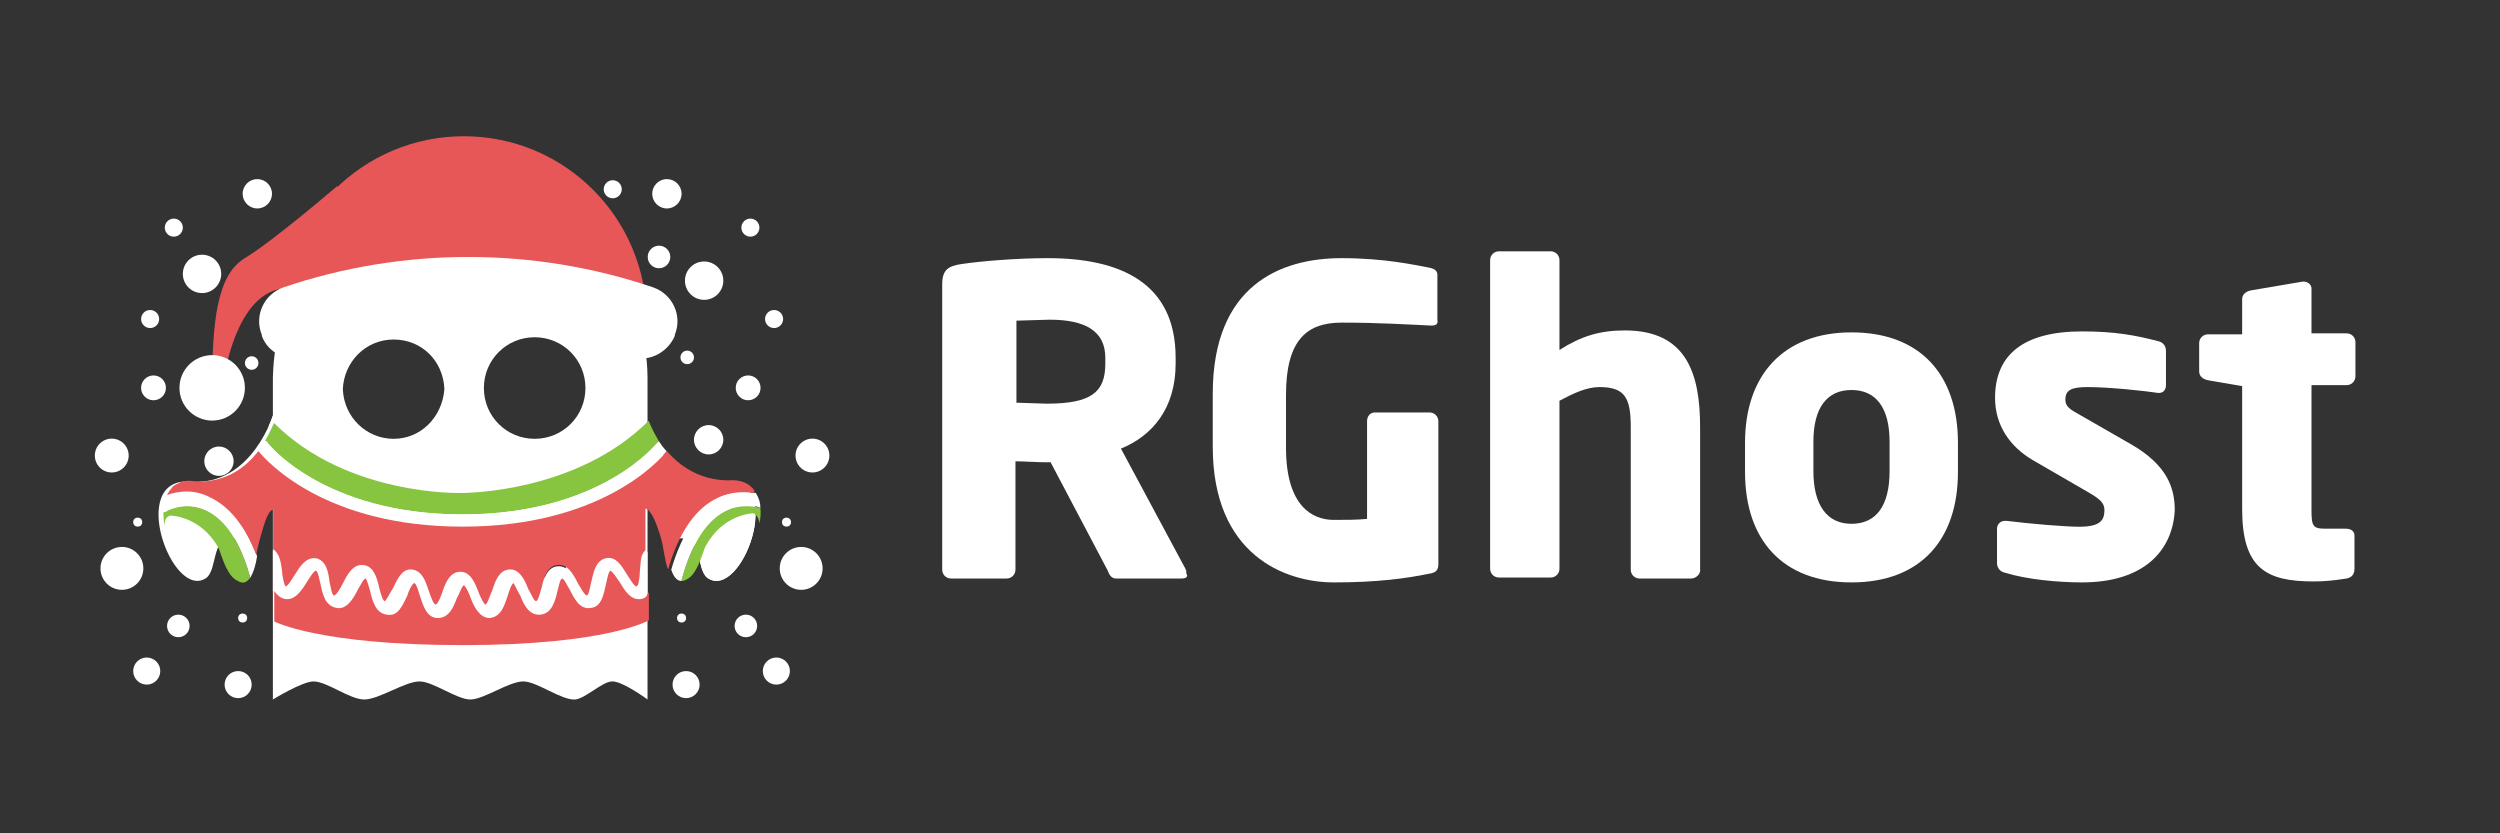 <?xml version="1.0" encoding="UTF-8" standalone="no"?>
<!-- Created with Inkscape (http://www.inkscape.org/) -->

<svg
   xmlns:dc="http://purl.org/dc/elements/1.1/"
   xmlns:cc="http://creativecommons.org/ns#"
   xmlns:rdf="http://www.w3.org/1999/02/22-rdf-syntax-ns#"
   xmlns:svg="http://www.w3.org/2000/svg"
   xmlns="http://www.w3.org/2000/svg"
   xmlns:sodipodi="http://sodipodi.sourceforge.net/DTD/sodipodi-0.dtd"
   xmlns:inkscape="http://www.inkscape.org/namespaces/inkscape"
   width="150"
   height="50"
   id="svg3138"
   version="1.1"
   inkscape:version="0.91 r13725"
   sodipodi:docname="logo_winter_oldBS.svg"
   inkscape:export-filename="/Users/white/Downloads/rghost test/RGhost — файлообменник_files/logo_winter_oldBS.png"
   inkscape:export-xdpi="90"
   inkscape:export-ydpi="90">
  <rect width="100%" height="100%" fill="#333333" stroke="none"/>
  <defs
     id="defs3140" />
  <sodipodi:namedview
     id="base"
     pagecolor="#ffffff"
     bordercolor="#666666"
     borderopacity="1.0"
     inkscape:pageopacity="0.0"
     inkscape:pageshadow="2"
     inkscape:zoom="7.919596"
     inkscape:cx="29.270559"
     inkscape:cy="7.481713"
     inkscape:document-units="px"
     inkscape:current-layer="g5"
     showgrid="true"
     fit-margin-top="0"
     fit-margin-left="0"
     fit-margin-right="0"
     fit-margin-bottom="0"
     inkscape:window-width="2560"
     inkscape:window-height="1305"
     inkscape:window-x="122"
     inkscape:window-y="50"
     inkscape:window-maximized="0"
     showguides="false"
     inkscape:snap-global="false">
    <inkscape:grid
       type="xygrid"
       id="grid3016"
       empspacing="5"
       visible="true"
       enabled="true"
       snapvisiblegridlinesonly="true"
       originx="3.4375e-06px"
       originy="-6.9335942e-07px" />
  </sodipodi:namedview>
  <g
     inkscape:label="Layer 1"
     inkscape:groupmode="layer"
     id="layer1"
     transform="translate(-294.72,-501.547)">
    <g
       transform="matrix(0.586,0,0,0.586,198.834,353.132)"
       id="g5">
      <path
         style="fill:#ffffff;fill-opacity:1"
         inkscape:connector-curvature="0"
         d="m 284.6,312.5 h -6.7 c -0.5,0 -0.7,-0.4 -0.9,-0.9 l -5.8,-11 -0.5,0 c -0.9,0 -2.3,-0.1 -3.1,-0.1 v 11.1 c 0,0.5 -0.4,0.9 -0.9,0.9 H 261 c -0.5,0 -0.9,-0.4 -0.9,-0.9 v -29.2 c 0,-1.5 0.6,-1.9 2,-2.1 2,-0.3 5.7,-0.6 8.8,-0.6 7.4,0 13.1,2.5 13.1,10.2 v 0.6 c 0,4.6 -2.4,7.4 -5.6,8.7 l 6.6,12.3 c 0.1,0.2 0.1,0.3 0.1,0.5 0.2,0.3 0,0.5 -0.5,0.5 z m -7.8,-22.6 c 0,-2.7 -2,-3.9 -5.7,-3.9 -0.6,0 -2.9,0.1 -3.4,0.1 v 8.4 c 0.5,0 2.6,0.1 3.1,0.1 4.6,0 6,-1.2 6,-4.1 v -0.6 z"
         id="path7" />
      <path
         style="fill:#ffffff;fill-opacity:1"
         inkscape:connector-curvature="0"
         d="m 310.2,286.6 c 0,0 -0.1,0 -0.1,0 -2.1,-0.1 -5.4,-0.3 -9.1,-0.3 -3.5,0 -5.7,1.7 -5.7,7.4 v 5.4 c 0,6 2.7,7.4 4.9,7.4 1.2,0 2.3,0 3.4,-0.1 v -10 c 0,-0.5 0.3,-0.9 0.8,-0.9 h 5.6 c 0.5,0 0.9,0.4 0.9,0.9 V 311 c 0,0.6 -0.2,0.9 -0.9,1 -2.4,0.5 -5.4,0.9 -9.8,0.9 -5,0 -12.4,-2.8 -12.4,-13.9 v -5.4 c 0,-11.1 6.9,-13.9 13.2,-13.9 4.4,0 7.5,0.7 9.1,1 0.4,0.1 0.7,0.3 0.7,0.7 v 4.6 c 0.1,0.5 -0.2,0.6 -0.6,0.6 z"
         id="path9" />
      <path
         style="fill:#ffffff"
         inkscape:connector-curvature="0"
         d="m 336.8,312.5 h -5.3 c -0.5,0 -0.9,-0.4 -0.9,-0.9 V 297 c 0,-3 -0.6,-4.1 -3.2,-4.1 -1.3,0 -2.6,0.6 -4.1,1.4 v 17.2 c 0,0.5 -0.4,0.9 -0.9,0.9 h -5.3 c -0.5,0 -0.9,-0.4 -0.9,-0.9 v -31.6 c 0,-0.5 0.4,-0.9 0.9,-0.9 h 5.3 c 0.5,0 0.9,0.4 0.9,0.9 v 9.2 c 2.2,-1.4 4.1,-2 6.7,-2 6.3,0 7.7,4.4 7.7,9.9 v 14.5 c 0.1,0.5 -0.4,1 -0.9,1 z"
         id="path11" />
      <path
         style="fill:#ffffff"
         inkscape:connector-curvature="0"
         d="m 353.2,312.9 c -7.1,0 -10.9,-4.4 -10.9,-11.3 v -3 c 0,-6.9 3.9,-11.3 10.9,-11.3 7.1,0 10.9,4.4 10.9,11.3 v 3 c 0,6.9 -3.8,11.3 -10.9,11.3 z m 3.9,-14.4 c 0,-3.5 -1.4,-5.3 -3.9,-5.3 -2.5,0 -3.9,1.8 -3.9,5.3 v 3 c 0,3.5 1.4,5.4 3.9,5.4 2.5,0 3.9,-1.8 3.9,-5.4 v -3 z"
         id="path13" />
      <path
         style="fill:#ffffff"
         inkscape:connector-curvature="0"
         d="m 376.8,312.9 c -2.4,0 -5.7,-0.3 -7.9,-1 -0.5,-0.1 -0.8,-0.5 -0.8,-1 v -3.5 c 0,-0.4 0.3,-0.8 0.8,-0.8 0,0 0.1,0 0.2,0 2.4,0.3 6,0.6 7.4,0.6 2.1,0 2.6,-0.6 2.6,-1.7 0,-0.7 -0.4,-1.1 -1.6,-1.8 l -5.7,-3.3 c -2.4,-1.4 -3.9,-3.6 -3.9,-6.4 0,-4.4 2.9,-6.8 8.9,-6.8 3.4,0 5.5,0.4 7.8,1 0.5,0.1 0.8,0.5 0.8,1 v 3.5 c 0,0.5 -0.3,0.8 -0.7,0.8 0,0 -0.1,0 -0.1,0 -1.3,-0.2 -5,-0.6 -7.2,-0.6 -1.7,0 -2.3,0.3 -2.3,1.3 0,0.7 0.5,1 1.4,1.5 l 5.4,3.1 c 3.6,2.1 4.4,4.4 4.4,6.7 -0.2,4.1 -3.1,7.4 -9.5,7.4 z"
         id="path15" />
      <path
         style="fill:#ffffff"
         inkscape:connector-curvature="0"
         d="m 403.9,312.5 c -1.3,0.2 -2.2,0.3 -3.4,0.3 -4.8,0 -7.3,-1.3 -7.3,-7.4 v -12.6 l -3.5,-0.6 c -0.5,-0.1 -0.9,-0.4 -0.9,-0.9 v -2.9 c 0,-0.5 0.4,-0.9 0.9,-0.9 h 3.5 v -3.6 c 0,-0.5 0.4,-0.8 0.9,-0.9 l 5.3,-0.9 c 0,0 0.1,0 0.1,0 0.4,0 0.8,0.3 0.8,0.7 v 4.6 h 3.6 c 0.5,0 0.9,0.4 0.9,0.9 v 3.5 c 0,0.5 -0.4,0.9 -0.9,0.9 h -3.6 v 12.7 c 0,1.7 0.1,2 1.4,2 h 2.1 c 0.6,0 0.9,0.3 0.9,0.7 v 3.4 c 0,0.6 -0.3,0.9 -0.8,1 z"
         id="path17" />
    </g>
    <path
       id="XMLID_502_"
       class="st0"
       d="m 313.801,517.111 c -0.271,0.339 -0.542,0.609 -0.812,1.016 -1.016,1.557 -1.828,3.25 -1.896,6.093 l 0,19.296 c 0,0 1.76,-1.083 2.437,-1.083 0.812,0 2.167,1.083 3.047,1.083 0.88,0 2.437,-1.083 3.317,-1.083 0.812,0 2.234,1.083 3.047,1.083 0.812,0 2.302,-1.083 3.182,-1.083 0.812,0 2.302,1.151 3.114,1.083 0.609,-0.068 1.557,-1.016 2.167,-1.083 0.609,-0.068 2.167,1.083 2.167,1.083 l 0,-19.296 c 0,-2.573 -0.948,-4.942 -2.505,-6.838 l -17.264,-0.271 z m 4.536,10.765 c -1.625,0 -2.979,-1.286 -3.047,-2.979 0.068,-1.625 1.354,-2.979 3.047,-2.979 1.693,0 2.979,1.286 3.047,2.979 -0.135,1.693 -1.422,2.979 -3.047,2.979 z m 9.14,8.328 c -0.88,0 -1.557,-0.677 -1.557,-1.557 0,-0.88 0.677,-1.557 1.557,-1.557 0.88,0 1.557,0.677 1.557,1.557 -0.068,0.88 -0.745,1.557 -1.557,1.557 z m -0.677,-8.328 c -1.693,0 -3.047,-1.354 -3.047,-3.047 0,-1.693 1.354,-3.047 3.047,-3.047 1.693,0 3.047,1.354 3.047,3.047 0,1.693 -1.354,3.047 -3.047,3.047 z"
       inkscape:connector-curvature="0"
       style="fill:#ffffff" />
    <g
       id="g19_17_"
       transform="matrix(0.365,0,0,0.365,704.087,572.091)">
      <path
         id="path27_12_"
         inkscape:connector-curvature="0"
         class="st0"
         d="m -1076.5,-125.5 c 0,0 -3.5,12.2 -13.8,11.4 -10.4,-0.8 -2.9,19.8 2.7,15.8 1.8,-1.5 0.8,-6.6 4.2,-6.5 3.5,0.2 3,-3.3 2.9,-4.2 -0.2,-0.9 3.5,-9.5 6.8,-8.1"
         style="fill:#ffffff" />
      <path
         id="path29_17_"
         inkscape:connector-curvature="0"
         class="st0"
         d="m -1016.4,-125.5 c 0,0 3.5,12.2 13.8,11.4 10.5,-0.8 2.9,19.8 -2.7,15.8 -1.8,-1.5 -0.8,-6.6 -4.2,-6.5 -3.5,0.2 -3,-3.3 -2.9,-4.2 0.2,-0.9 -3.5,-9.5 -6.8,-8.1"
         style="fill:#ffffff" />
    </g>
    <g
       id="g19_16_"
       transform="matrix(0.365,0,0,0.365,704.087,572.091)">
      <path
         id="XMLID_497_"
         class="st0"
         d="m -1075.1,-121.2 c -0.8,-0.6 -1.6,-1.3 -2.3,-2 0.6,-1.4 0.9,-2.3 0.9,-2.3 l 1.4,4.3 z"
         inkscape:connector-curvature="0"
         style="fill:#ffffff" />
      <path
         id="path29_16_"
         inkscape:connector-curvature="0"
         class="st0"
         d="m -1016.4,-125.5 c 0,0 3.5,12.2 13.8,11.4 10.5,-0.8 2.9,19.8 -2.7,15.8 -1.8,-1.5 -0.8,-6.6 -4.2,-6.5 -3.5,0.2 -3,-3.3 -2.9,-4.2 0.2,-0.9 -3.5,-9.5 -6.8,-8.1 l 2.8,-8.4 z"
         style="fill:#ffffff" />
    </g>
    <path
       id="XMLID_496_"
       class="st1"
       d="m 309.739,536.204 c -0.203,0.271 -0.406,0.406 -0.745,0.203 -0.609,-0.271 -0.88,-1.219 -1.151,-1.963 -1.083,-1.963 -2.911,-1.963 -2.911,-1.963 -0.203,0.068 -0.339,0.203 -0.339,0.609 0,0 -0.068,-0.339 -0.068,-0.812 0.068,0 0.135,0 0.203,-0.068 0,0 1.083,-0.609 2.302,-0.068 1.219,0.542 2.099,1.896 2.708,4.062 z"
       inkscape:connector-curvature="0"
       style="fill:#87c440" />
    <path
       id="XMLID_495_"
       class="st1"
       d="m 310.754,528.079 c 0,-0.068 -0.068,-0.068 -0.135,-0.068 0.339,-0.609 0.542,-1.083 0.542,-1.083 4.401,4.401 11.239,4.198 11.239,4.198 0.203,0 6.906,0 11.239,-4.333 0,0 0.203,0.542 0.609,1.219 -0.068,0 -0.068,0.068 -0.068,0.068 0,0.068 -3.385,4.333 -11.713,4.333 -8.328,0 -11.713,-4.265 -11.713,-4.333 z"
       inkscape:connector-curvature="0"
       style="fill:#87c440" />
    <path
       id="XMLID_494_"
       class="st1"
       d="m 340.273,532.954 c 0,-0.339 -0.203,-0.542 -0.339,-0.609 0,0 -0.474,0 -1.083,0.271 -0.609,0.271 -1.286,0.745 -1.828,1.76 -0.271,0.745 -0.542,1.693 -1.151,1.963 -0.135,0.068 -0.203,0.068 -0.271,0.068 0.609,-2.302 1.557,-3.724 2.776,-4.265 0.812,-0.339 1.557,-0.203 1.963,-0.135 0.068,0.542 -0.068,0.948 -0.068,0.948 z"
       inkscape:connector-curvature="0"
       style="fill:#87c440" />
    <path
       id="XMLID_493_"
       class="st0"
       d="m 333.57,534.646 0,2.505 c -0.135,0.203 -0.135,0.271 -0.406,0.339 -0.677,0.135 -1.016,-0.474 -1.354,-1.016 -0.135,-0.203 -0.406,-0.609 -0.542,-0.677 -0.135,0.068 -0.203,0.542 -0.271,0.812 -0.135,0.609 -0.271,1.354 -0.88,1.422 -0.677,0.135 -1.016,-0.542 -1.286,-1.083 -0.135,-0.203 -0.339,-0.677 -0.474,-0.677 -0.135,0.068 -0.203,0.542 -0.271,0.745 -0.135,0.609 -0.339,1.354 -1.016,1.422 -0.677,0.068 -1.016,-0.609 -1.219,-1.151 -0.135,-0.203 -0.339,-0.677 -0.406,-0.745 -0.135,0.068 -0.271,0.542 -0.339,0.745 -0.203,0.609 -0.406,1.286 -1.083,1.354 l 0,0 c -0.609,0 -0.948,-0.677 -1.151,-1.219 -0.068,-0.203 -0.271,-0.677 -0.406,-0.745 -0.135,0.068 -0.271,0.542 -0.406,0.745 -0.203,0.542 -0.474,1.219 -1.151,1.219 0,0 0,0 0,0 -0.677,0 -0.88,-0.745 -1.083,-1.354 -0.068,-0.203 -0.203,-0.745 -0.339,-0.745 -0.135,0.068 -0.339,0.474 -0.406,0.745 -0.271,0.542 -0.542,1.286 -1.219,1.151 -0.677,-0.068 -0.88,-0.812 -1.016,-1.422 -0.068,-0.203 -0.203,-0.745 -0.271,-0.745 -0.135,0 -0.339,0.474 -0.474,0.677 -0.271,0.542 -0.677,1.219 -1.286,1.083 -0.677,-0.135 -0.812,-0.812 -0.948,-1.422 -0.068,-0.271 -0.135,-0.745 -0.271,-0.812 -0.135,0 -0.406,0.474 -0.542,0.677 -0.339,0.542 -0.745,1.151 -1.354,1.016 -0.271,-0.068 -0.474,-0.271 -0.609,-0.474 l 0,-2.437 c 0.406,0.271 0.474,0.812 0.542,1.354 0,0.271 0.135,0.812 0.203,0.88 0.135,0 0.406,-0.474 0.542,-0.677 0.339,-0.542 0.677,-1.083 1.286,-1.016 0.609,0.135 0.745,0.812 0.812,1.422 0.068,0.271 0.135,0.812 0.271,0.812 0.135,0 0.406,-0.474 0.542,-0.745 0.271,-0.542 0.609,-1.151 1.219,-1.083 0.609,0.068 0.812,0.745 0.948,1.354 0.068,0.271 0.203,0.812 0.339,0.812 0.068,0 0.339,-0.542 0.474,-0.745 0.271,-0.542 0.542,-1.219 1.151,-1.151 0.609,0.068 0.812,0.677 1.016,1.286 0.068,0.203 0.271,0.812 0.406,0.812 0.135,0 0.339,-0.542 0.406,-0.745 0.203,-0.609 0.474,-1.219 1.083,-1.219 0,0 0,0 0,0 0.609,0 0.88,0.677 1.083,1.219 0.068,0.203 0.339,0.745 0.406,0.745 0.135,0 0.271,-0.542 0.406,-0.812 0.203,-0.609 0.406,-1.219 1.016,-1.286 0.609,-0.068 0.948,0.609 1.151,1.151 0.135,0.203 0.339,0.745 0.474,0.745 0,0 0,0 0,0 0.135,0 0.271,-0.609 0.339,-0.812 0.135,-0.609 0.339,-1.286 0.948,-1.354 0.609,-0.068 0.948,0.542 1.219,1.083 0.135,0.203 0.406,0.745 0.542,0.745 0.135,0 0.203,-0.609 0.271,-0.812 0.135,-0.609 0.271,-1.286 0.88,-1.422 0.609,-0.135 0.948,0.474 1.286,1.016 0.135,0.203 0.406,0.677 0.542,0.677 0.135,0 0.203,-0.609 0.203,-0.88 0.203,-0.542 0.203,-1.016 0.474,-1.286 z"
       inkscape:connector-curvature="0"
       style="fill:#ffffff" />
    <path
       id="XMLID_492_"
       class="st0"
       d="m 334.721,528.621 c -0.474,0.609 -3.995,4.536 -12.254,4.536 -8.192,0 -11.713,-3.859 -12.254,-4.536 0.203,-0.203 0.339,-0.406 0.406,-0.609 0.068,0 0.068,0.068 0.135,0.068 0,0.068 3.385,4.333 11.713,4.333 8.328,0 11.645,-4.265 11.713,-4.333 0,0 0.068,-0.068 0.068,-0.068 0.135,0.203 0.271,0.406 0.474,0.609 z"
       inkscape:connector-curvature="0"
       style="fill:#ffffff" />
    <path
       id="XMLID_491_"
       class="st0"
       d="m 310.145,534.917 c -0.068,0.474 -0.203,0.948 -0.406,1.286 -0.609,-2.167 -1.489,-3.521 -2.708,-4.062 -1.219,-0.542 -2.302,0 -2.302,0.068 -0.068,0 -0.135,0.068 -0.203,0.068 0,-0.271 0.068,-0.609 0.203,-0.88 0.542,-0.203 1.557,-0.406 2.573,0.135 1.219,0.406 2.167,1.557 2.844,3.385 z"
       inkscape:connector-curvature="0"
       style="fill:#ffffff" />
    <path
       id="XMLID_490_"
       class="st0"
       d="m 340.341,532.006 c -0.406,-0.135 -1.151,-0.271 -1.963,0.135 -1.219,0.542 -2.167,1.963 -2.776,4.265 -0.271,0 -0.474,-0.271 -0.609,-0.677 0.677,-2.302 1.693,-3.724 3.047,-4.333 0.745,-0.339 1.489,-0.339 2.031,-0.271 l 0,0 c 0.203,0.339 0.271,0.609 0.271,0.88 z"
       inkscape:connector-curvature="0"
       style="fill:#ffffff" />
    <g
       id="XMLID_487_"
       transform="matrix(0.677,0,0,0.677,564.44,324.697)">
      <path
         id="XMLID_489_"
         class="st2"
         d="m -331.7,304.5 c -0.2,-0.2 -0.3,-0.3 -0.5,-0.4 -0.1,0 -0.1,-0.1 -0.2,-0.1 -0.7,-0.3 -1.4,-0.2 -1.4,-0.2 -2.6,0 -4.4,-1.3 -5.5,-2.6 -0.7,0.9 -5.9,6.7 -18.1,6.7 -12.1,0 -17.3,-5.7 -18.1,-6.7 -1.1,1.4 -2.8,2.8 -5.6,2.7 0,0 -0.7,-0.2 -1.4,0.1 0,0 -0.1,0.1 -0.2,0.1 -0.2,0.1 -0.4,0.2 -0.5,0.4 -0.2,0.2 -0.3,0.4 -0.4,0.6 0.8,-0.3 2.3,-0.6 3.8,0.2 1.7,0.8 3.1,2.5 4.1,5.1 0.1,-0.5 0.2,-0.9 0.3,-1.3 0.4,-1.4 0.7,-2.6 1.2,-2.7 l 0,3.5 c 0.6,0.4 0.7,1.2 0.8,2 0,0.4 0.2,1.2 0.3,1.3 0.2,0 0.6,-0.7 0.8,-1 0.5,-0.8 1,-1.6 1.9,-1.5 0.9,0.2 1.1,1.2 1.2,2.1 0.1,0.4 0.2,1.2 0.4,1.2 0.2,0 0.6,-0.7 0.8,-1.1 0.4,-0.8 0.9,-1.7 1.8,-1.6 0.9,0.1 1.2,1.1 1.4,2 0.1,0.4 0.3,1.2 0.5,1.2 0.1,0 0.5,-0.8 0.7,-1.1 0.4,-0.8 0.8,-1.8 1.7,-1.7 0.9,0.1 1.2,1 1.5,1.9 0.1,0.3 0.4,1.2 0.6,1.2 0.2,0 0.5,-0.8 0.6,-1.1 0.3,-0.9 0.7,-1.8 1.6,-1.8 0,0 0,0 0,0 0.9,0 1.3,1 1.6,1.8 0.1,0.3 0.5,1.1 0.6,1.1 0.2,0 0.4,-0.8 0.6,-1.2 0.3,-0.9 0.6,-1.8 1.5,-1.9 0.9,-0.1 1.4,0.9 1.7,1.7 0.2,0.3 0.5,1.1 0.7,1.1 0,0 0,0 0,0 0.2,0 0.4,-0.9 0.5,-1.2 0.2,-0.9 0.5,-1.9 1.4,-2 0.9,-0.1 1.4,0.8 1.8,1.6 0.2,0.3 0.6,1.1 0.8,1.1 0.2,0 0.3,-0.9 0.4,-1.2 0.2,-0.9 0.4,-1.9 1.3,-2.1 0.9,-0.2 1.4,0.7 1.9,1.5 0.2,0.3 0.6,1 0.8,1 0.2,0 0.3,-0.9 0.3,-1.3 0.1,-0.7 0,-1.5 0.5,-1.9 l 0,-3.7 c 0.5,0.1 1,1.3 1.4,2.7 0.2,0.7 0.3,1.9 0.6,2.7 1,-3.4 2.5,-5.5 4.5,-6.4 1.1,-0.5 2.2,-0.5 3,-0.4 0.3,-0.1 0.1,-0.3 0,-0.4 z"
         inkscape:connector-curvature="0"
         style="fill:#e85757" />
      <path
         id="XMLID_488_"
         class="st2"
         d="m -341.5,314.3 c -1,0.2 -1.5,-0.7 -2,-1.5 -0.2,-0.3 -0.6,-0.9 -0.8,-1 -0.2,0.1 -0.3,0.8 -0.4,1.2 -0.2,0.9 -0.4,2 -1.3,2.1 -1,0.2 -1.5,-0.8 -1.9,-1.6 -0.2,-0.3 -0.5,-1 -0.7,-1 -0.2,0.1 -0.3,0.8 -0.4,1.1 -0.2,0.9 -0.5,2 -1.5,2.1 -1,0.1 -1.5,-0.9 -1.8,-1.7 -0.2,-0.3 -0.5,-1 -0.6,-1.1 -0.2,0.1 -0.4,0.8 -0.5,1.1 -0.3,0.9 -0.6,1.9 -1.6,2 l 0,0 c -0.9,0 -1.4,-1 -1.7,-1.8 -0.1,-0.3 -0.4,-1 -0.6,-1.1 -0.2,0.1 -0.4,0.8 -0.6,1.1 -0.3,0.8 -0.7,1.8 -1.7,1.8 0,0 0,0 0,0 -1,0 -1.3,-1.1 -1.6,-2 -0.1,-0.3 -0.3,-1.1 -0.5,-1.1 -0.2,0.1 -0.5,0.7 -0.6,1.1 -0.4,0.8 -0.8,1.9 -1.8,1.7 -1,-0.1 -1.3,-1.2 -1.5,-2.1 -0.1,-0.3 -0.3,-1.1 -0.4,-1.1 -0.2,0 -0.5,0.7 -0.7,1 -0.4,0.8 -1,1.8 -1.9,1.6 -1,-0.2 -1.2,-1.2 -1.4,-2.1 -0.1,-0.4 -0.2,-1.1 -0.4,-1.2 -0.2,0 -0.6,0.7 -0.8,1 -0.5,0.8 -1.1,1.7 -2,1.5 -0.4,-0.1 -0.7,-0.4 -0.9,-0.7 l 0,2.7 c 0,0 3.9,2.1 16.7,2.1 12.8,0 16.5,-2.2 16.5,-2.2 l 0,-2.5 c -0.2,0.4 -0.3,0.5 -0.6,0.6 z"
         inkscape:connector-curvature="0"
         style="fill:#e85757" />
    </g>
    <g
       id="XMLID_482_"
       transform="matrix(0.677,0,0,0.677,564.44,324.697)">
      <path
         id="XMLID_486_"
         class="st2"
         d="m -368.5,277.7 c 0,0 -5.7,4.9 -8.2,6.4 -2.5,1.5 -2.9,5.7 -2.9,11.5 l 0.9,0 c 0,0 0.9,-8.2 5.3,-8.8 4.4,-0.6 4.9,-9.1 4.9,-9.1 z"
         inkscape:connector-curvature="0"
         style="fill:#e85757" />
      <path
         id="XMLID_485_"
         class="st2"
         d="m -341.2,290.5 c 0,-0.3 0.1,-0.7 0.1,-1 0,-8.9 -7.2,-16.2 -16.2,-16.2 -8.9,0 -16.2,7.2 -16.2,16.2 0,0.4 0,0.7 0.1,1.1 7.1,-0.3 22.5,-0.8 32.2,-0.1 z"
         inkscape:connector-curvature="0"
         style="fill:#e85757" />
      <path
         id="XMLID_484_"
         class="st0"
         d="m -342.6,292.8 c -9.3,-3.2 -19.4,-3.2 -28.7,0 -1.6,0.5 -3.3,-0.2 -3.9,-1.8 l 0,-0.1 c -0.7,-1.7 0.2,-3.6 1.9,-4.2 10.6,-3.6 22.2,-3.6 32.8,0 1.7,0.6 2.6,2.5 1.9,4.2 l 0,0.1 c -0.7,1.6 -2.5,2.4 -4,1.8 z"
         inkscape:connector-curvature="0"
         style="fill:#ffffff" />
      <circle
         id="XMLID_483_"
         class="st0"
         cx="-379.6"
         cy="295.6"
         r="2.9"
         style="fill:#ffffff" />
    </g>
    <g
       id="XMLID_480_"
       transform="matrix(0.677,0,0,0.677,564.44,324.697)">
      <circle
         id="XMLID_540_"
         class="st0"
         cx="-380.5"
         cy="285.5"
         r="1.7"
         style="fill:#ffffff" />
      <circle
         id="XMLID_539_"
         class="st0"
         cx="-384.8"
         cy="295.6"
         r="1.1"
         style="fill:#ffffff" />
      <circle
         id="XMLID_538_"
         class="st0"
         cx="-376.1"
         cy="293.4"
         r="0.6"
         style="fill:#ffffff" />
      <circle
         id="XMLID_537_"
         class="st0"
         cx="-388.5"
         cy="301.6"
         r="1.5"
         style="fill:#ffffff" />
      <circle
         id="XMLID_536_"
         class="st0"
         cx="-379"
         cy="302.1"
         r="1.3"
         style="fill:#ffffff" />
      <circle
         id="XMLID_535_"
         class="st0"
         cx="-386.2"
         cy="307.5"
         r="0.4"
         style="fill:#ffffff" />
      <circle
         id="XMLID_534_"
         class="st0"
         cx="-387.6"
         cy="311.6"
         r="1.9"
         style="fill:#ffffff" />
      <circle
         id="XMLID_533_"
         class="st0"
         cx="-376.9"
         cy="316"
         r="0.4"
         style="fill:#ffffff" />
      <circle
         id="XMLID_532_"
         class="st0"
         cx="-382.6"
         cy="316.7"
         r="1"
         style="fill:#ffffff" />
      <circle
         id="XMLID_531_"
         class="st0"
         cx="-385.4"
         cy="320.7"
         r="1.2"
         style="fill:#ffffff" />
      <circle
         id="XMLID_530_"
         class="st0"
         cx="-377.3"
         cy="321.9"
         r="1.2"
         style="fill:#ffffff" />
      <circle
         id="XMLID_529_"
         class="st0"
         cx="-385.1"
         cy="289.5"
         r="0.8"
         style="fill:#ffffff" />
      <circle
         id="XMLID_526_"
         class="st0"
         cx="-375.6"
         cy="278.4"
         r="1.3"
         style="fill:#ffffff" />
      <circle
         id="XMLID_525_"
         class="st0"
         cx="-383"
         cy="281.4"
         r="0.8"
         style="fill:#ffffff" />
      <circle
         id="XMLID_524_"
         class="st0"
         cx="-336"
         cy="286.1"
         r="1.7"
         style="fill:#ffffff" />
      <circle
         id="XMLID_523_"
         class="st0"
         cx="-332.1"
         cy="295.6"
         r="1.1"
         style="fill:#ffffff" />
      <circle
         id="XMLID_522_"
         class="st0"
         cx="-337.5"
         cy="292.9"
         r="0.6"
         style="fill:#ffffff" />
      <circle
         id="XMLID_520_"
         class="st0"
         cx="-326.4"
         cy="301.6"
         r="1.5"
         style="fill:#ffffff" />
      <circle
         id="XMLID_519_"
         class="st0"
         cx="-335.6"
         cy="300.2"
         r="1.3"
         style="fill:#ffffff" />
      <circle
         id="XMLID_518_"
         class="st0"
         cx="-328.7"
         cy="307.5"
         r="0.4"
         style="fill:#ffffff" />
      <circle
         id="XMLID_517_"
         class="st0"
         cx="-327.4"
         cy="311.6"
         r="1.9"
         style="fill:#ffffff" />
      <circle
         id="XMLID_516_"
         class="st0"
         cx="-338"
         cy="316"
         r="0.4"
         style="fill:#ffffff" />
      <circle
         id="XMLID_515_"
         class="st0"
         cx="-332.3"
         cy="316.7"
         r="1"
         style="fill:#ffffff" />
      <circle
         id="XMLID_514_"
         class="st0"
         cx="-329.6"
         cy="320.7"
         r="1.2"
         style="fill:#ffffff" />
      <circle
         id="XMLID_513_"
         class="st0"
         cx="-337.6"
         cy="321.9"
         r="1.2"
         style="fill:#ffffff" />
      <circle
         id="XMLID_512_"
         class="st0"
         cx="-329.8"
         cy="289.5"
         r="0.8"
         style="fill:#ffffff" />
      <circle
         id="XMLID_511_"
         class="st0"
         cx="-344.1"
         cy="278"
         r="0.8"
         style="fill:#ffffff" />
      <circle
         id="XMLID_510_"
         class="st0"
         cx="-340"
         cy="284"
         r="1"
         style="fill:#ffffff" />
      <circle
         id="XMLID_508_"
         class="st0"
         cx="-339.3"
         cy="278.4"
         r="1.3"
         style="fill:#ffffff" />
      <circle
         id="XMLID_507_"
         class="st0"
         cx="-331.9"
         cy="281.4"
         r="0.8"
         style="fill:#ffffff" />
    </g>
  </g>
</svg>
